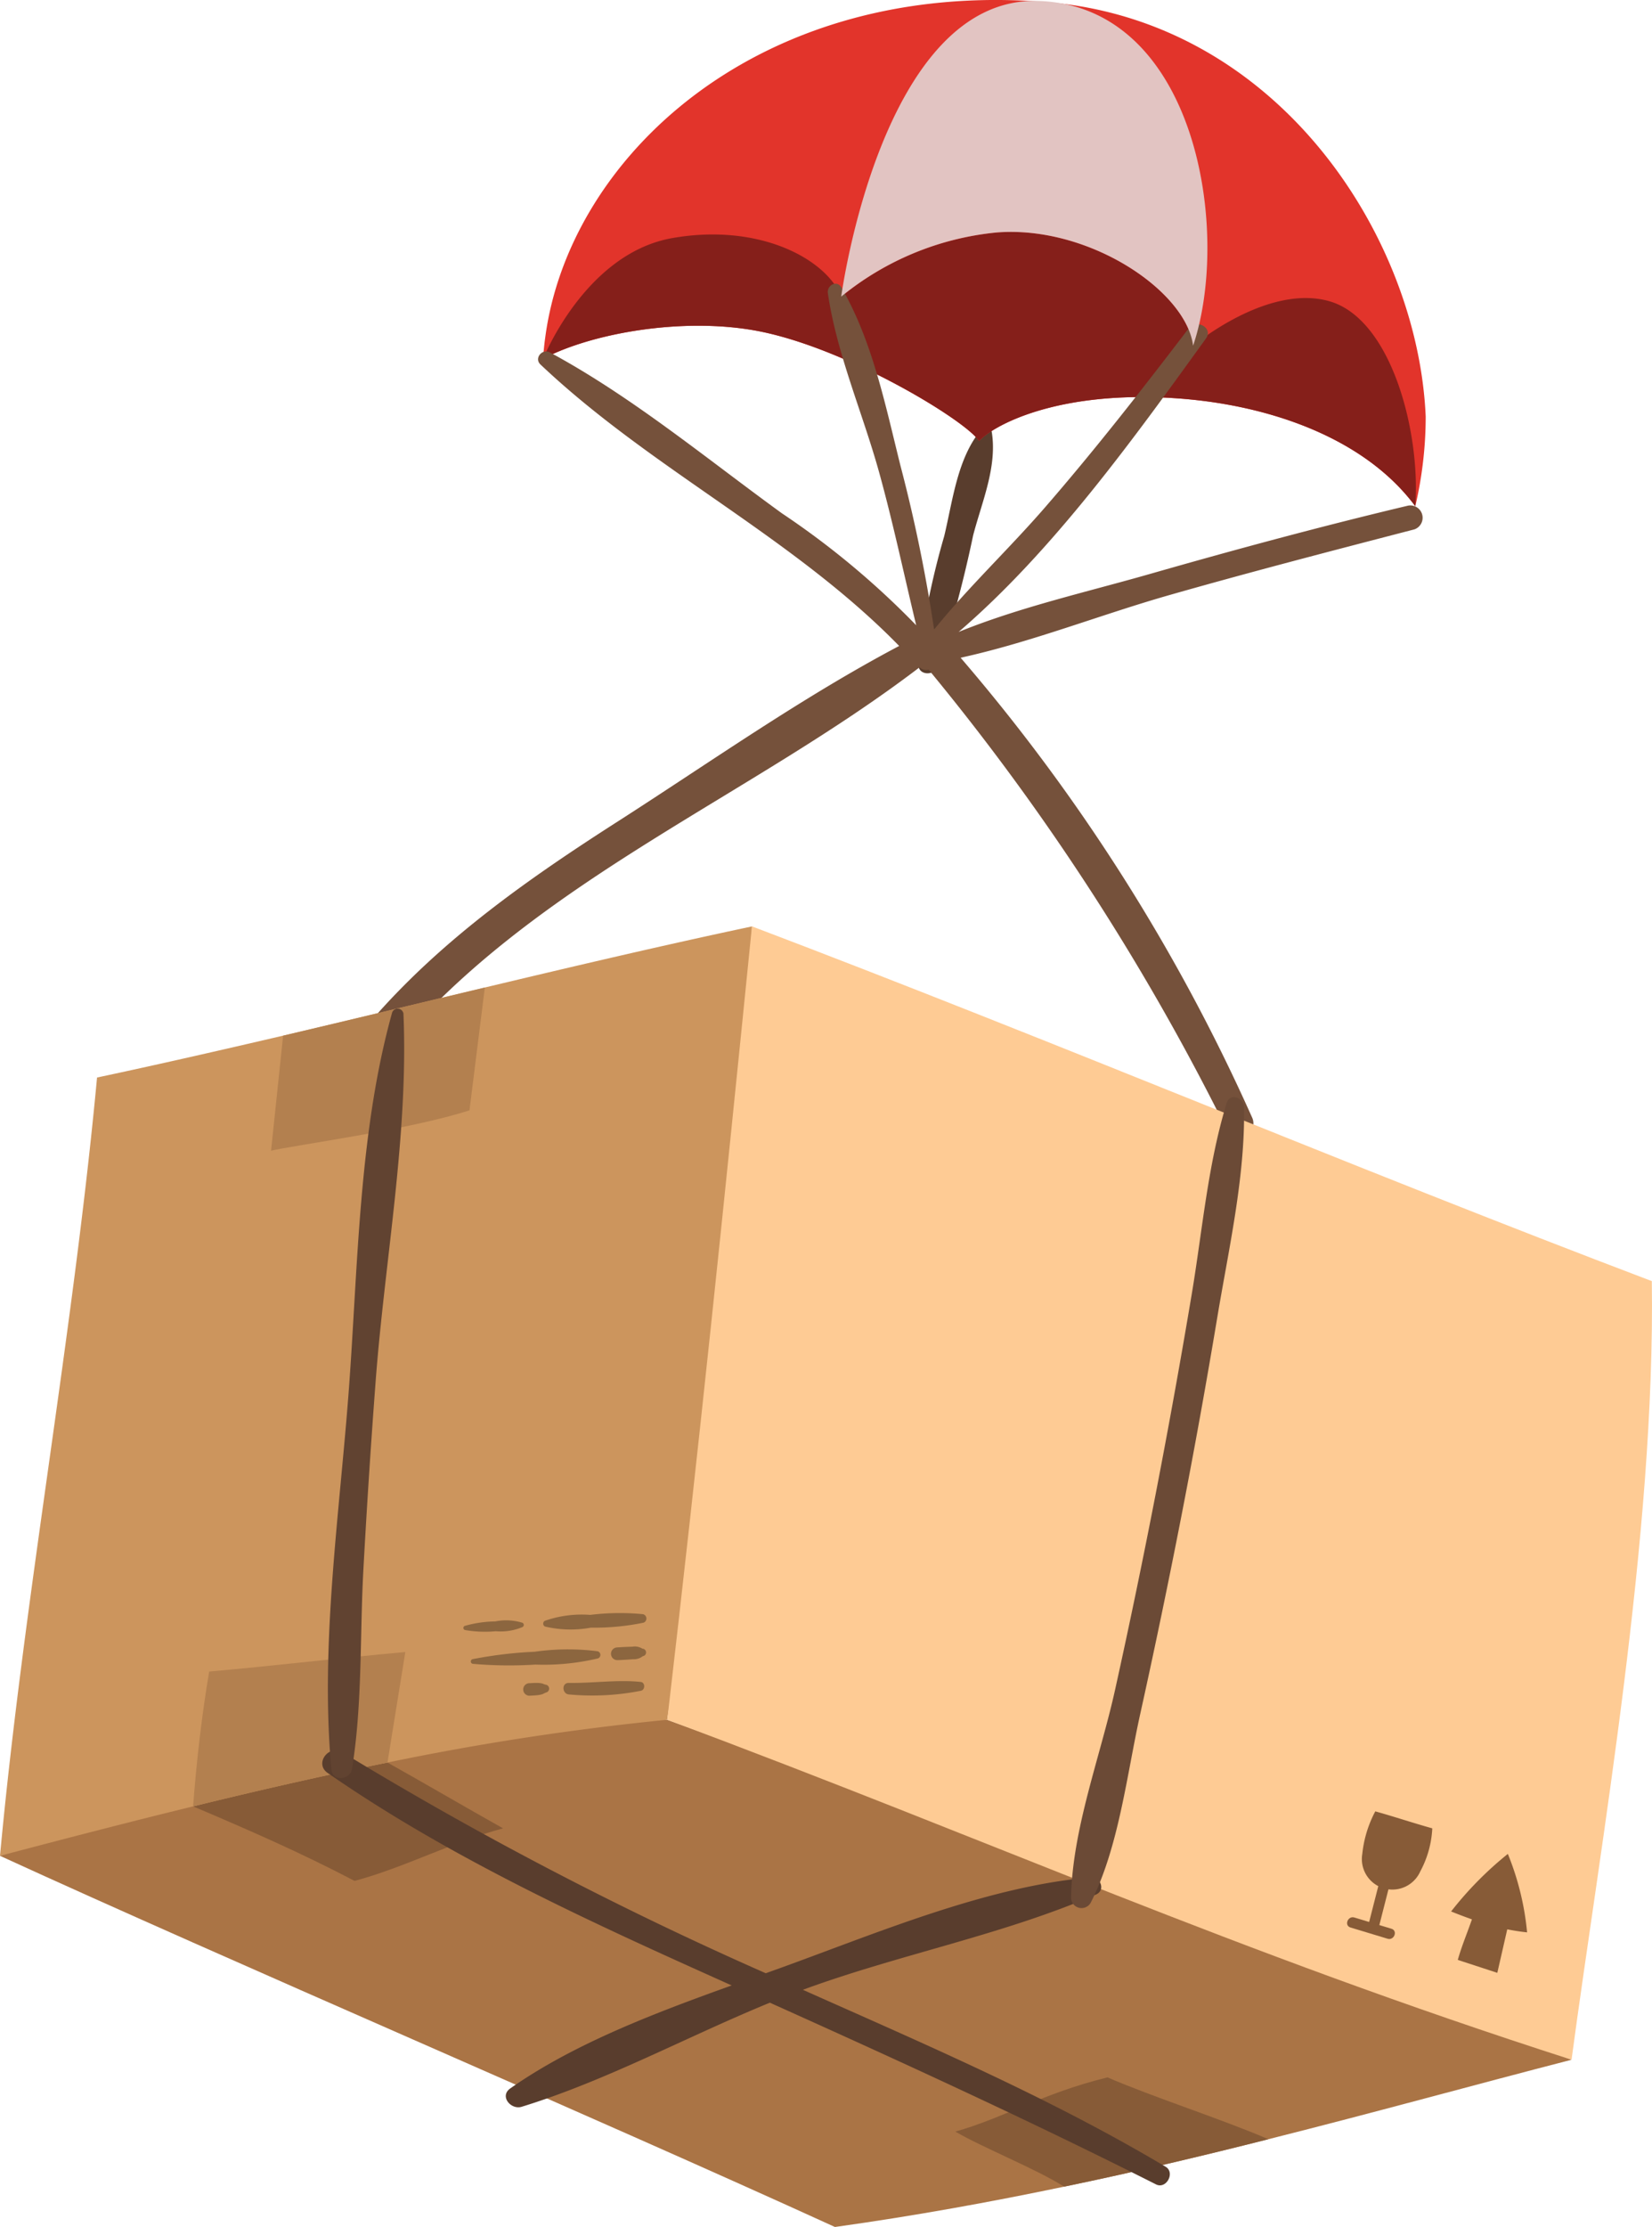<svg xmlns="http://www.w3.org/2000/svg" width="123.811" height="166.847" viewBox="0 0 123.811 166.847">
  <g id="OBJECTS" transform="translate(-155.881 -129.722)">
    <g id="Group_3" data-name="Group 3" transform="translate(101 103)">
      <path id="Path_36" data-name="Path 36" d="M129.208,59.075a.456.456,0,0,0-.758-.2c-1.823,2.145-2.158,5.341-2.805,8.02a58.425,58.425,0,0,0-1.935,9.546c-.063.912,1.2.945,1.488.2a92.414,92.414,0,0,0,2.616-9.808C128.474,64.305,129.632,61.694,129.208,59.075Z" fill="#593d2d"/>
      <path id="Path_37" data-name="Path 37" d="M160.952,64.65c-3.831-5.166-11.062-7.623-17.938-8.09-9.017-.613-13.754,2.1-14.753,3.2-1.055-1.562-9.628-6.772-16.21-8.163-5.727-1.208-12.839.076-16.463,2.005.029-.519.079-1.045.152-1.564,1.765-13.517,15.988-26.926,37.579-25.159,17.445,1.419,27.84,17.669,28.413,31.064A29.617,29.617,0,0,1,160.952,64.65Z" fill="#e2342b"/>
      <path id="Path_38" data-name="Path 38" d="M160.952,64.65c-3.831-5.166-11.062-7.623-17.938-8.09-9.017-.613-13.754,2.1-14.753,3.2-1.055-1.562-9.628-6.772-16.21-8.163-5.727-1.208-12.839.076-16.463,2.005,0,0,3.133-7.886,9.67-9.041s11.55,1.576,12.672,4.383a21.7,21.7,0,0,1,11.676-4.807c6.882-.531,14.168,4.371,14.7,8.484,0,0,5.551-4.667,10.212-3.329S161.353,59.117,160.952,64.65Z" fill="#851f1a"/>
      <path id="Path_39" data-name="Path 39" d="M160.4,64.607c-6.467,1.538-12.891,3.271-19.28,5.1-4.718,1.354-9.778,2.488-14.394,4.361,7.114-6.107,13.165-14.547,18.536-21.985.572-.791-.721-1.509-1.295-.757-3.491,4.578-7.025,9.1-10.8,13.449-2.667,3.071-5.688,5.916-8.252,9.079-.011-.006-.022-.01-.033-.015a115.6,115.6,0,0,0-2.512-12.217c-1.12-4.473-2.094-9.354-4.43-13.365-.339-.582-1.1-.16-1.014.428.659,4.539,2.6,8.957,3.83,13.382,1.056,3.806,1.866,7.667,2.79,11.5a61.958,61.958,0,0,0-10.066-8.389c-5.654-4.1-11.243-8.744-17.395-12.058-.563-.3-1.193.442-.7.908,8.294,7.855,18.894,12.9,26.885,21.089-7.257,3.831-14.151,8.7-21.028,13.11-6.716,4.3-13.2,8.837-18.47,14.889-1.132,1.3,1.036,2.865,2.157,1.578,10.613-12.185,26.2-18.321,38.867-27.975a.785.785,0,0,0,.688.18,178.947,178.947,0,0,1,22.338,34.464,1.055,1.055,0,0,0,1.92-.871A140.928,140.928,0,0,0,126.875,76c5.281-1.155,10.509-3.231,15.667-4.7,6.09-1.736,12.217-3.326,18.346-4.918A.923.923,0,0,0,160.4,64.607Z" fill="#75513b"/>
      <path id="Path_40" data-name="Path 40" d="M54.881,165.761c17.269,7.915,44.285,19.457,62.575,27.808,5.953-.83,11.67-1.871,17.179-3.022,5.295-1.1,10.391-2.309,15.305-3.554,8.037-2.02,15.589-4.114,22.72-5.953-19.282-7.889-47.15-17.978-67.772-25.472C90.033,155.933,67.71,161.088,54.881,165.761Z" fill="#aa7445"/>
      <path id="Path_41" data-name="Path 41" d="M69.354,162.056c4.188,1.779,8.068,3.471,12.1,5.584,3.722-.994,7.408-2.944,11.129-3.938-2.744-1.536-5.915-3.393-8.659-4.929C78.8,159.263,74.308,160.661,69.354,162.056Z" fill="#875b37"/>
      <path id="Path_42" data-name="Path 42" d="M54.881,165.761c4.728-1.248,9.572-2.507,14.473-3.705,4.811-1.182,9.687-2.294,14.567-3.283a200.149,200.149,0,0,1,20.967-3.205c2.933-19.446,5.968-38.147,6.348-59.438-6.51,1.379-13.243,2.96-20.019,4.577-5.039,1.2-10.105,2.429-15.117,3.606-4.722,1.1-9.392,2.171-13.946,3.138C60.361,126.708,56.665,146.5,54.881,165.761Z" fill="#cc955d"/>
      <path id="Path_43" data-name="Path 43" d="M104.89,155.57c2.392-20.563,4.181-37.909,6.347-59.444,22.652,8.591,44.79,17.987,67.441,26.578.281,19.029-3.866,42.224-6.016,58.334C147.281,172.883,129.353,164.689,104.89,155.57Z" fill="#fecb94"/>
      <path id="Path_44" data-name="Path 44" d="M75.195,112.936c1.664-.409,10.263-1.54,14.871-3.026q.583-4.6,1.151-9.2c-5.039,1.2-10.105,2.429-15.117,3.606C75.817,106.98,75.568,109.4,75.195,112.936Z" fill="#b3804f"/>
      <path id="Path_45" data-name="Path 45" d="M69.354,162.056c4.811-1.182,9.687-2.294,14.567-3.283q.669-4.145,1.338-8.28c-4.952.442-9.75,1.028-14.7,1.462C70.026,155.072,69.606,158.668,69.354,162.056Z" fill="#b3804f"/>
      <path id="Path_46" data-name="Path 46" d="M126.481,186.422c2.039,1.2,5.995,2.765,8.154,4.125,5.295-1.1,10.391-2.309,15.305-3.554-3.422-1.483-8.634-3.15-12.056-4.633C132.979,183.561,130.149,185.388,126.481,186.422Z" fill="#875b37"/>
      <path id="Path_47" data-name="Path 47" d="M163.636,169.93a26.25,26.25,0,0,1,4.252-4.313,20.675,20.675,0,0,1,1.443,5.878c-.514-.053-1.008-.131-1.487-.227l-.745,3.26-2.962-.968c.281-1.008.709-2.025,1.06-3.038C164.676,170.338,164.158,170.14,163.636,169.93Z" fill="#875b37"/>
      <path id="Path_48" data-name="Path 48" d="M157.953,162.43a8.7,8.7,0,0,0-.974,3.191,2.287,2.287,0,0,0,4.346,1.308,7.555,7.555,0,0,0,.9-3.227C160.915,163.338,159.262,162.793,157.953,162.43Z" fill="#875b37"/>
      <path id="Path_49" data-name="Path 49" d="M156.387,170.383l1.106.334q.371-1.453.742-2.908c.127-.5.874-.2.748.291l-.726,2.849.908.275c.494.149.2.9-.291.748l-2.779-.841C155.6,170.981,155.894,170.234,156.387,170.383Z" fill="#875b37"/>
      <path id="Path_50" data-name="Path 50" d="M80.562,158.015A271.548,271.548,0,0,0,112.2,174.526l.072.032c.693-.248,1.38-.495,2.054-.743,6.981-2.559,14.85-5.8,22.3-6.438.73-.063,1.136.963.392,1.285-6.948,3.012-14.675,4.472-21.815,7.082-.049.017-.1.038-.146.056,9.2,4.1,18.535,8.1,27.187,13.258.731.435.046,1.708-.724,1.32-9.536-4.813-19.207-9.237-28.94-13.614-6.211,2.545-12.273,5.853-18.605,7.8-.8.246-1.684-.791-.851-1.375,4.8-3.369,10.843-5.653,16.593-7.717l-.174-.079c-10.3-4.619-20.8-9.39-30.106-15.841C78.417,158.848,79.53,157.377,80.562,158.015Z" fill="#593d2d"/>
      <path id="Path_51" data-name="Path 51" d="M138.454,153.312q1.631-7.377,3.067-14.8t2.683-14.872c.792-4.734,1.2-9.693,2.613-14.287.244-.792,1.293-.383,1.3.316.089,5.235-1.15,10.612-2.007,15.764q-1.241,7.452-2.687,14.869T140.344,155.1c-1.009,4.538-1.591,9.929-3.681,14.1a.788.788,0,0,1-1.51-.365C135.265,163.708,137.343,158.333,138.454,153.312Z" fill="#6b4a36"/>
      <path id="Path_52" data-name="Path 52" d="M84.275,102.565a.442.442,0,0,1,.842.087c.393,9.1-1.4,18.493-2.084,27.571q-.534,7.057-.919,14.126c-.269,4.913-.062,10.055-.853,14.907-.133.818-1.454.97-1.54.049-.871-9.255.618-19.241,1.306-28.5S81.768,111.532,84.275,102.565Z" fill="#614331"/>
      <path id="Path_53" data-name="Path 53" d="M95.7,148.159a8.368,8.368,0,0,1,3.417-.449,18.057,18.057,0,0,1,3.956-.052.334.334,0,0,1,.034.638,18.128,18.128,0,0,1-3.939.37,8.364,8.364,0,0,1-3.445-.084A.247.247,0,0,1,95.7,148.159Z" fill="#8c663f"/>
      <path id="Path_54" data-name="Path 54" d="M89.715,148.534A8.737,8.737,0,0,1,92,148.2a4.175,4.175,0,0,1,2.037.1.183.183,0,0,1,.017.315,4.188,4.188,0,0,1-2.015.32,8.757,8.757,0,0,1-2.31-.091A.163.163,0,0,1,89.715,148.534Z" fill="#8c663f"/>
      <path id="Path_55" data-name="Path 55" d="M101.123,150.148c.384-.027.77-.045,1.154-.056a1.055,1.055,0,0,1,.743.147l.064.008a.285.285,0,0,1,.029.545l-.062.015a1.065,1.065,0,0,1-.724.226c-.383.03-.769.053-1.153.066A.476.476,0,0,1,101.123,150.148Z" fill="#8c663f"/>
      <path id="Path_56" data-name="Path 56" d="M90.286,151.03a31.459,31.459,0,0,1,4.662-.558,17.663,17.663,0,0,1,4.717-.039.282.282,0,0,1,.029.538,17.637,17.637,0,0,1-4.694.463,31.441,31.441,0,0,1-4.695-.058A.181.181,0,0,1,90.286,151.03Z" fill="#8c663f"/>
      <path id="Path_57" data-name="Path 57" d="M97.506,152.806c1.773.03,3.64-.256,5.394-.073.339.036.345.57.035.658a18.865,18.865,0,0,1-5.382.283C97,153.661,96.945,152.8,97.506,152.806Z" fill="#8c663f"/>
      <path id="Path_58" data-name="Path 58" d="M94.521,152.829c.216-.007.438-.028.654-.021a1.913,1.913,0,0,1,.3.033c.119.024.226.092.346.106a.3.3,0,0,1,.03.565c-.117.026-.218.105-.332.142a1.775,1.775,0,0,1-.3.064c-.215.029-.437.033-.653.049A.47.47,0,0,1,94.521,152.829Z" fill="#8c663f"/>
      <path id="Path_59" data-name="Path 59" d="M144.3,52.621c2.887-8.591.23-25.415-11.565-25.827s-14.808,22.15-14.808,22.15a21.7,21.7,0,0,1,11.676-4.807C136.488,43.606,143.774,48.508,144.3,52.621Z" fill="#e2c4c2"/>
    </g>
  </g>
</svg>
